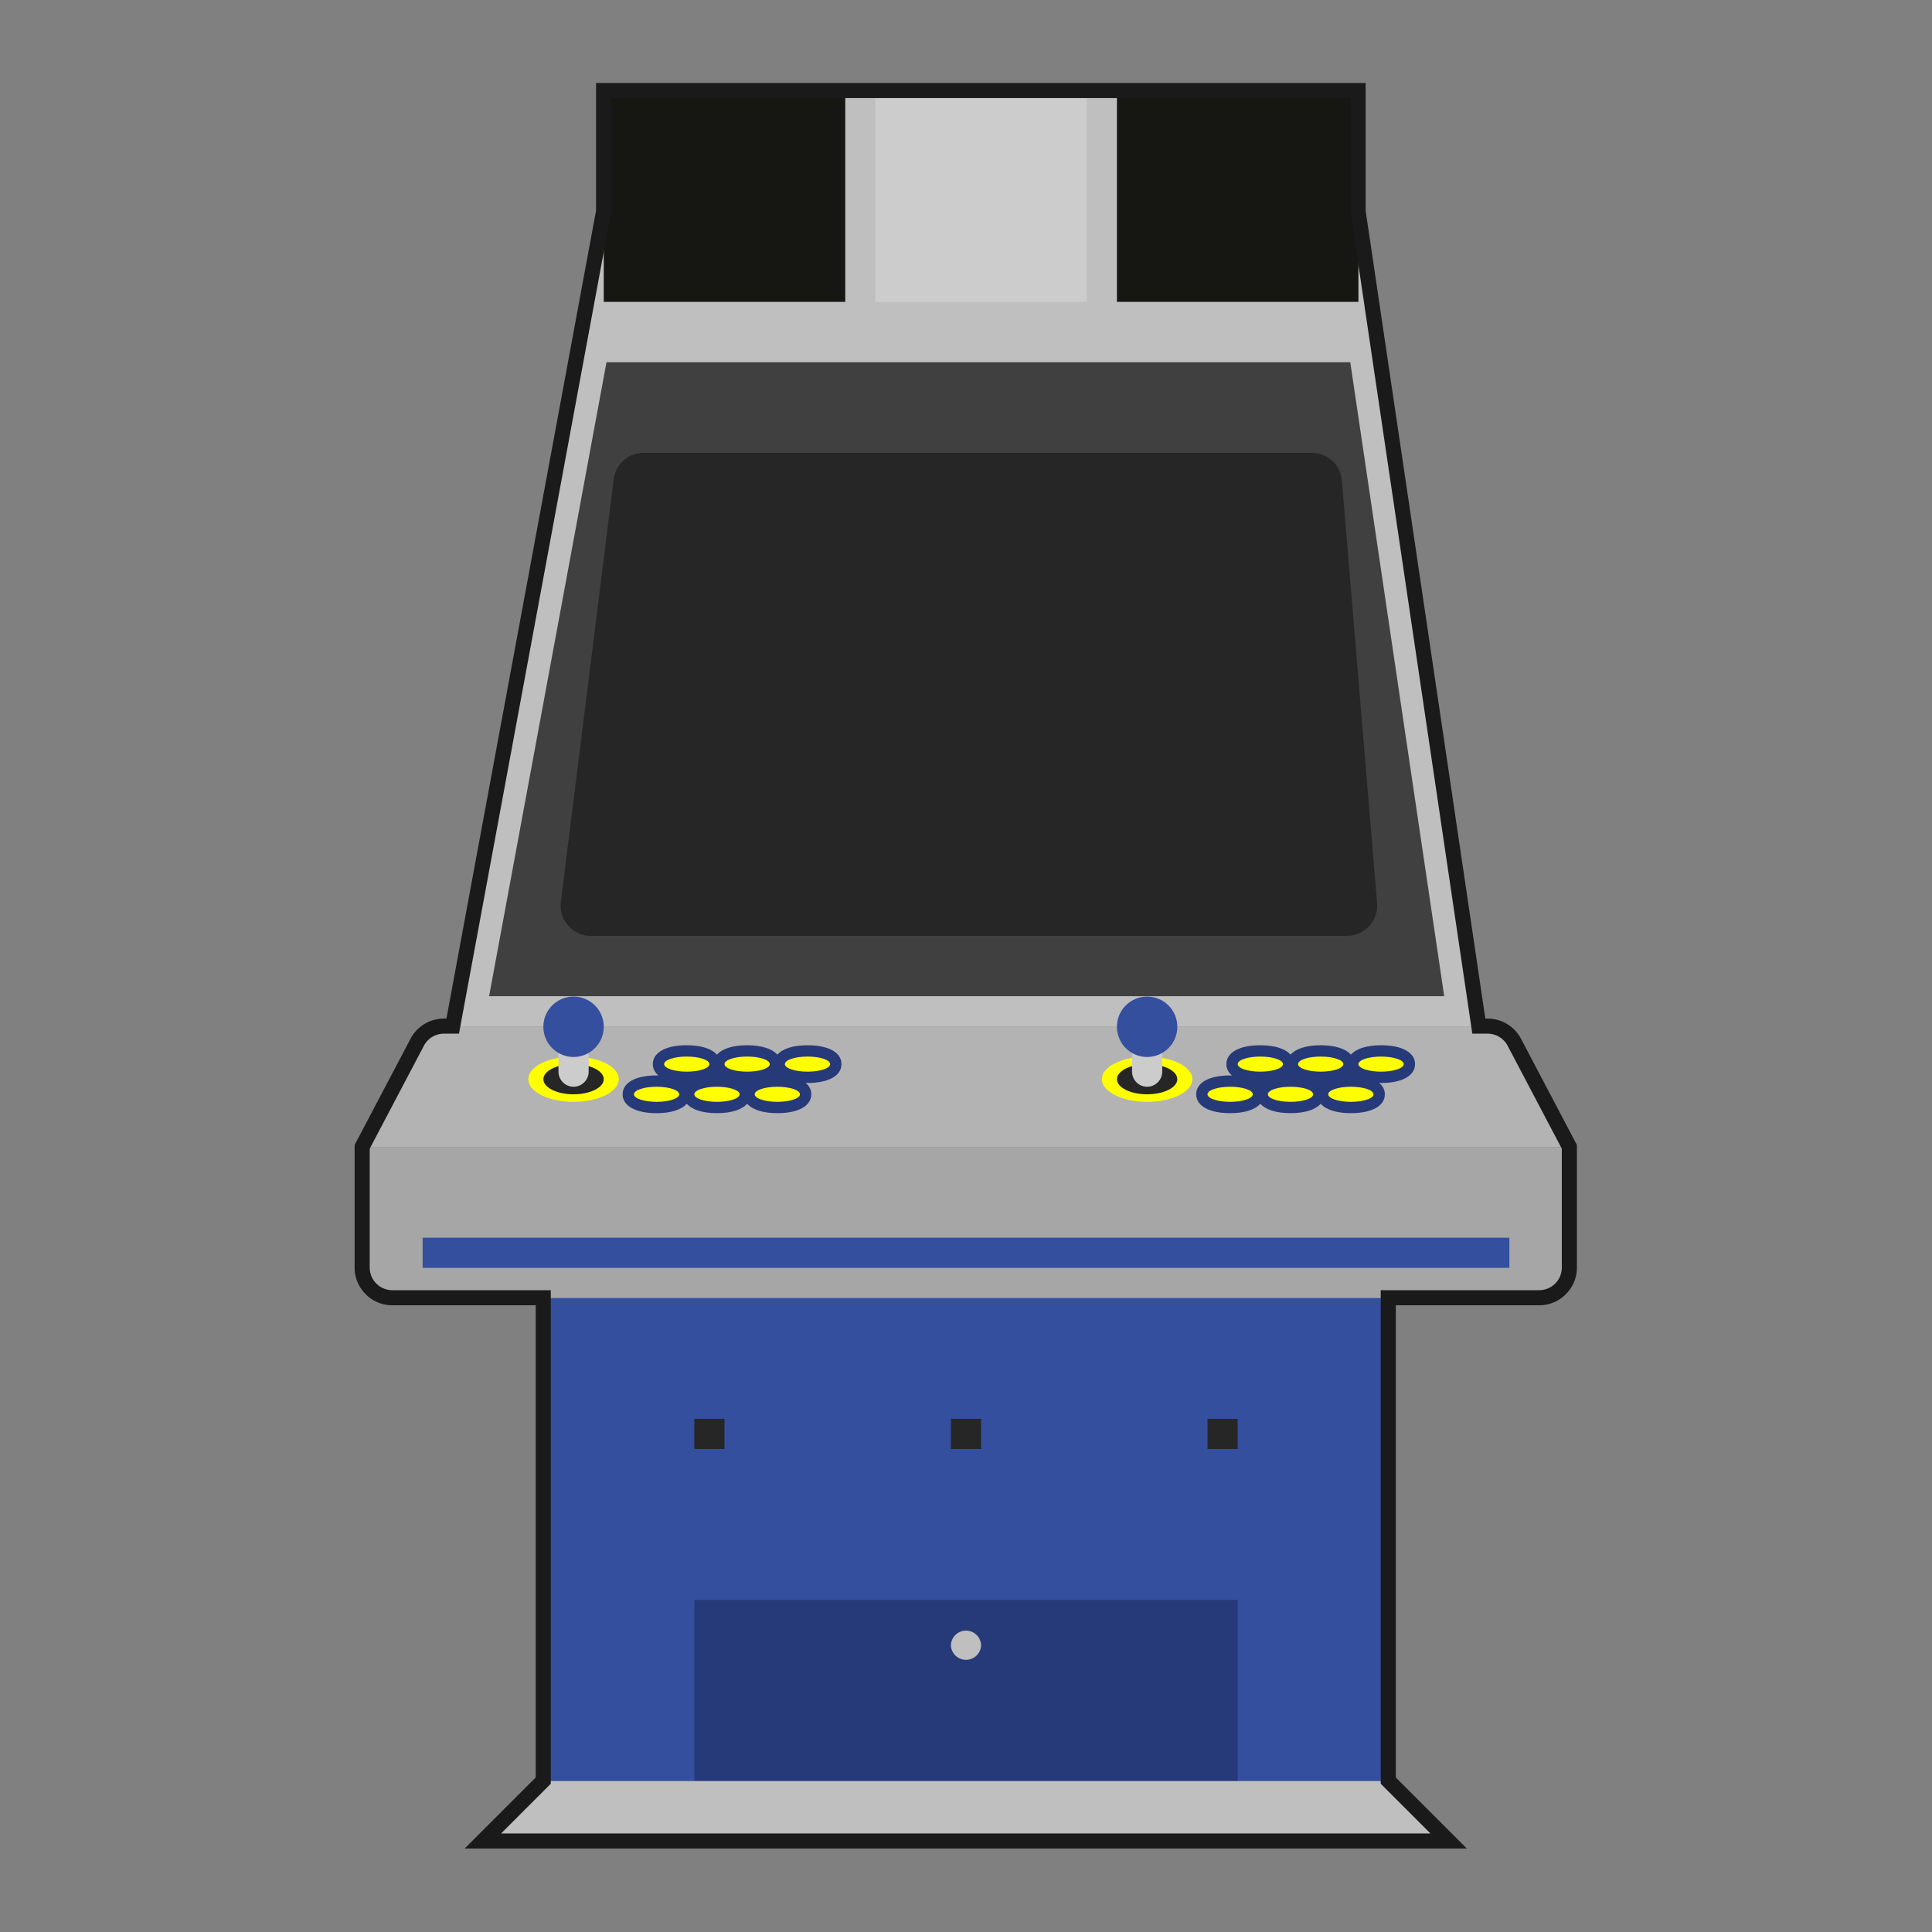 <svg xmlns="http://www.w3.org/2000/svg" xml:space="preserve" width="256" height="256" viewBox="0 0 341.333 341.333"><rect x="0" y="0" width="341.333" height="341.333" fill="#808080" stroke="none"/><path d="m64 202.667 9.728-18.484a5.34 5.34 0 0 1 4.72-2.85h184.437a5.34 5.34 0 0 1 4.72 2.85l9.728 18.484z" style="fill:#b3b3b3;fill-opacity:1;fill-rule:nonzero;stroke:none;stroke-width:1.333"/><path d="M245.333 320H96V213.333h149.333Z" style="fill:#354f9f;fill-opacity:1;fill-rule:nonzero;stroke:none;stroke-width:1.333"/><path d="M218.667 314.667h-96v-32h96z" style="fill:#263979;fill-opacity:1;fill-rule:nonzero;stroke:none;stroke-width:1.333"/><path d="m80 181.333 26.667-144V26.667c0-5.891 4.776-10.667 10.666-10.667h112C235.224 16 240 20.776 240 26.667v10.666l21.333 144z" style="fill:#bfbfbf;fill-opacity:1;fill-rule:nonzero;stroke:none;stroke-width:1.333"/><path d="M173.333 256H168v-5.333h5.333z" style="fill:#262626;fill-opacity:1;fill-rule:nonzero;stroke:none;stroke-width:1.333"/><path d="m107.152 64-20.74 112h168.74L238.558 64z" style="fill:#404040;fill-opacity:1;fill-rule:nonzero;stroke:none;stroke-width:1.333"/><path d="M218.667 256h-5.334v-5.333h5.334zM128 256h-5.333v-5.333H128Z" style="fill:#262626;fill-opacity:1;fill-rule:nonzero;stroke:none;stroke-width:1.333"/><path d="M173.333 290.667a2.668 2.668 0 0 1-5.333 0 2.668 2.668 0 0 1 5.333 0" style="fill:#bfbfbf;fill-opacity:1;fill-rule:nonzero;stroke:none;stroke-width:1.333"/><path d="M272 229.333H69.333A5.334 5.334 0 0 1 64 224v-21.333h213.333V224a5.334 5.334 0 0 1-5.333 5.333" style="fill:#a6a6a6;fill-opacity:1;fill-rule:nonzero;stroke:none;stroke-width:1.333"/><path d="m243.29 159.558-6.212-74.667a5.33 5.33 0 0 0-5.316-4.89H113.714a5.33 5.33 0 0 0-5.292 4.67l-9.333 74.667a5.334 5.334 0 0 0 5.292 5.996h133.595a5.333 5.333 0 0 0 5.314-5.776" style="fill:#262626;fill-opacity:1;fill-rule:nonzero;stroke:none;stroke-width:1.333"/><path d="M250 188c0-2.056-2.3-3.333-6-3.333-2.547 0-4.407.616-5.333 1.664-.927-1.048-2.787-1.664-5.334-1.664s-4.406.616-5.333 1.664c-.927-1.048-2.787-1.664-5.333-1.664-3.7 0-6 1.277-6 3.333 0 .803.36 1.479 1.004 2.016-.115-.003-.219-.016-.338-.016-3.7 0-6 1.277-6 3.333s2.3 3.334 6 3.334c2.547 0 4.407-.616 5.334-1.664.926 1.048 2.786 1.664 5.333 1.664s4.407-.616 5.333-1.664c.927 1.048 2.787 1.664 5.334 1.664 3.7 0 6-1.278 6-3.334 0-.802-.36-1.478-1.004-2.016.114.003.218.016.337.016 3.7 0 6-1.277 6-3.333" style="fill:#263979;fill-opacity:1;fill-rule:nonzero;stroke:none;stroke-width:1.333"/><path d="M248 188c0 .737-1.79 1.333-4 1.333s-4-.596-4-1.333 1.79-1.333 4-1.333 4 .596 4 1.333m-5.333 5.333c0 .738-1.791 1.334-4 1.334s-4-.596-4-1.334c0-.737 1.79-1.333 4-1.333s4 .596 4 1.333M237.333 188c0 .737-1.79 1.333-4 1.333s-4-.596-4-1.333 1.791-1.333 4-1.333 4 .596 4 1.333M232 193.333c0 .738-1.79 1.334-4 1.334s-4-.596-4-1.334c0-.737 1.79-1.333 4-1.333s4 .596 4 1.333M226.667 188c0 .737-1.791 1.333-4 1.333s-4-.596-4-1.333 1.79-1.333 4-1.333 4 .596 4 1.333m-5.334 5.333c0 .738-1.79 1.334-4 1.334s-4-.596-4-1.334c0-.737 1.791-1.333 4-1.333s4 .596 4 1.333m-10.666-2.666c0 2.209-3.583 4-8 4-4.418 0-8-1.791-8-4s3.582-4 8-4c4.417 0 8 1.79 8 4" style="fill:#ff0;fill-opacity:1;fill-rule:nonzero;stroke:none;stroke-width:1.333"/><path d="M208 190.667c0 1.472-2.388 2.666-5.333 2.666s-5.334-1.194-5.334-2.666 2.388-2.667 5.334-2.667 5.333 1.195 5.333 2.667" style="fill:#262626;fill-opacity:1;fill-rule:nonzero;stroke:none;stroke-width:1.333"/><path d="M109.333 190.667c0 2.209-3.582 4-8 4-4.417 0-8-1.791-8-4s3.583-4 8-4c4.418 0 8 1.79 8 4" style="fill:#ff0;fill-opacity:1;fill-rule:nonzero;stroke:none;stroke-width:1.333"/><path d="M106.667 190.667c0 1.472-2.388 2.666-5.334 2.666S96 192.14 96 190.667 98.388 188 101.333 188s5.334 1.195 5.334 2.667" style="fill:#262626;fill-opacity:1;fill-rule:nonzero;stroke:none;stroke-width:1.333"/><path d="M202.667 192a2.675 2.675 0 0 1-2.667-2.667V184c0-1.467 1.2-2.667 2.667-2.667s2.666 1.2 2.666 2.667v5.333c0 1.467-1.2 2.667-2.666 2.667" style="fill:#ccc;fill-opacity:1;fill-rule:nonzero;stroke:none;stroke-width:1.333"/><path d="M208 181.333a5.334 5.334 0 1 1-10.667 0 5.334 5.334 0 0 1 10.667 0" style="fill:#354f9f;fill-opacity:1;fill-rule:nonzero;stroke:none;stroke-width:1.333"/><path d="M101.333 192a2.675 2.675 0 0 1-2.666-2.667V184c0-1.467 1.2-2.667 2.666-2.667 1.467 0 2.667 1.2 2.667 2.667v5.333c0 1.467-1.2 2.667-2.667 2.667" style="fill:#ccc;fill-opacity:1;fill-rule:nonzero;stroke:none;stroke-width:1.333"/><path d="M106.667 181.333a5.334 5.334 0 1 1-10.667 0 5.334 5.334 0 0 1 10.667 0" style="fill:#354f9f;fill-opacity:1;fill-rule:nonzero;stroke:none;stroke-width:1.333"/><path d="M148.667 188c0-2.056-2.299-3.333-6-3.333-2.548 0-4.407.616-5.334 1.664-.926-1.048-2.785-1.664-5.333-1.664s-4.407.616-5.333 1.664c-.927-1.048-2.786-1.664-5.334-1.664-3.701 0-6 1.277-6 3.333 0 .803.359 1.479 1.004 2.016-.114-.003-.218-.016-.337-.016-3.701 0-6 1.277-6 3.333s2.299 3.334 6 3.334c2.548 0 4.407-.616 5.333-1.664.927 1.048 2.786 1.664 5.334 1.664s4.406-.616 5.333-1.664c.927 1.048 2.785 1.664 5.333 1.664 3.702 0 6-1.278 6-3.334 0-.802-.358-1.478-1.004-2.016.115.003.219.016.338.016 3.701 0 6-1.277 6-3.333" style="fill:#263979;fill-opacity:1;fill-rule:nonzero;stroke:none;stroke-width:1.333"/><path d="M146.667 188c0 .737-1.791 1.333-4 1.333s-4-.596-4-1.333 1.79-1.333 4-1.333 4 .596 4 1.333m-5.334 5.333c0 .738-1.79 1.334-4 1.334s-4-.596-4-1.334c0-.737 1.791-1.333 4-1.333s4 .596 4 1.333M136 188c0 .737-1.79 1.333-4 1.333s-4-.596-4-1.333 1.79-1.333 4-1.333 4 .596 4 1.333m-5.333 5.333c0 .738-1.791 1.334-4 1.334s-4-.596-4-1.334c0-.737 1.79-1.333 4-1.333s4 .596 4 1.333M125.333 188c0 .737-1.79 1.333-4 1.333s-4-.596-4-1.333 1.791-1.333 4-1.333 4 .596 4 1.333M120 193.333c0 .738-1.79 1.334-4 1.334s-4-.596-4-1.334c0-.737 1.79-1.333 4-1.333s4 .596 4 1.333" style="fill:#ff0;fill-opacity:1;fill-rule:nonzero;stroke:none;stroke-width:1.333"/><path d="M266.667 224h-192v-5.333h192Z" style="fill:#354f9f;fill-opacity:1;fill-rule:nonzero;stroke:none;stroke-width:1.333"/><path d="M256 325.333H85.333L96 314.667h149.333Z" style="fill:#bfbfbf;fill-opacity:1;fill-rule:nonzero;stroke:none;stroke-width:1.333"/><path d="M149.333 53.333h-42.666V16h42.666zm90.667 0h-42.667V16H240z" style="fill:#161712;fill-opacity:1;fill-rule:nonzero;stroke:none;stroke-width:1.333"/><path d="M192 53.333h-37.333V16H192Z" style="fill:#ccc;fill-opacity:1;fill-rule:nonzero;stroke:none;stroke-width:1.333"/><path d="M80 12v16L60 136h-1.164a4 4 0 0 0-3.54 2.137L48 152v16a4 4 0 0 0 4 4h20v64l-8 8h128l-8-8v-64h20a4 4 0 0 0 4-4v-16l-7.297-13.863a4 4 0 0 0-3.539-2.137H196L180 28V12z" style="fill:none;fill-opacity:1;fill-rule:nonzero;stroke:#1a1a1a;stroke-width:2;stroke-miterlimit:4;stroke-dasharray:none" transform="scale(1.333)"/></svg>